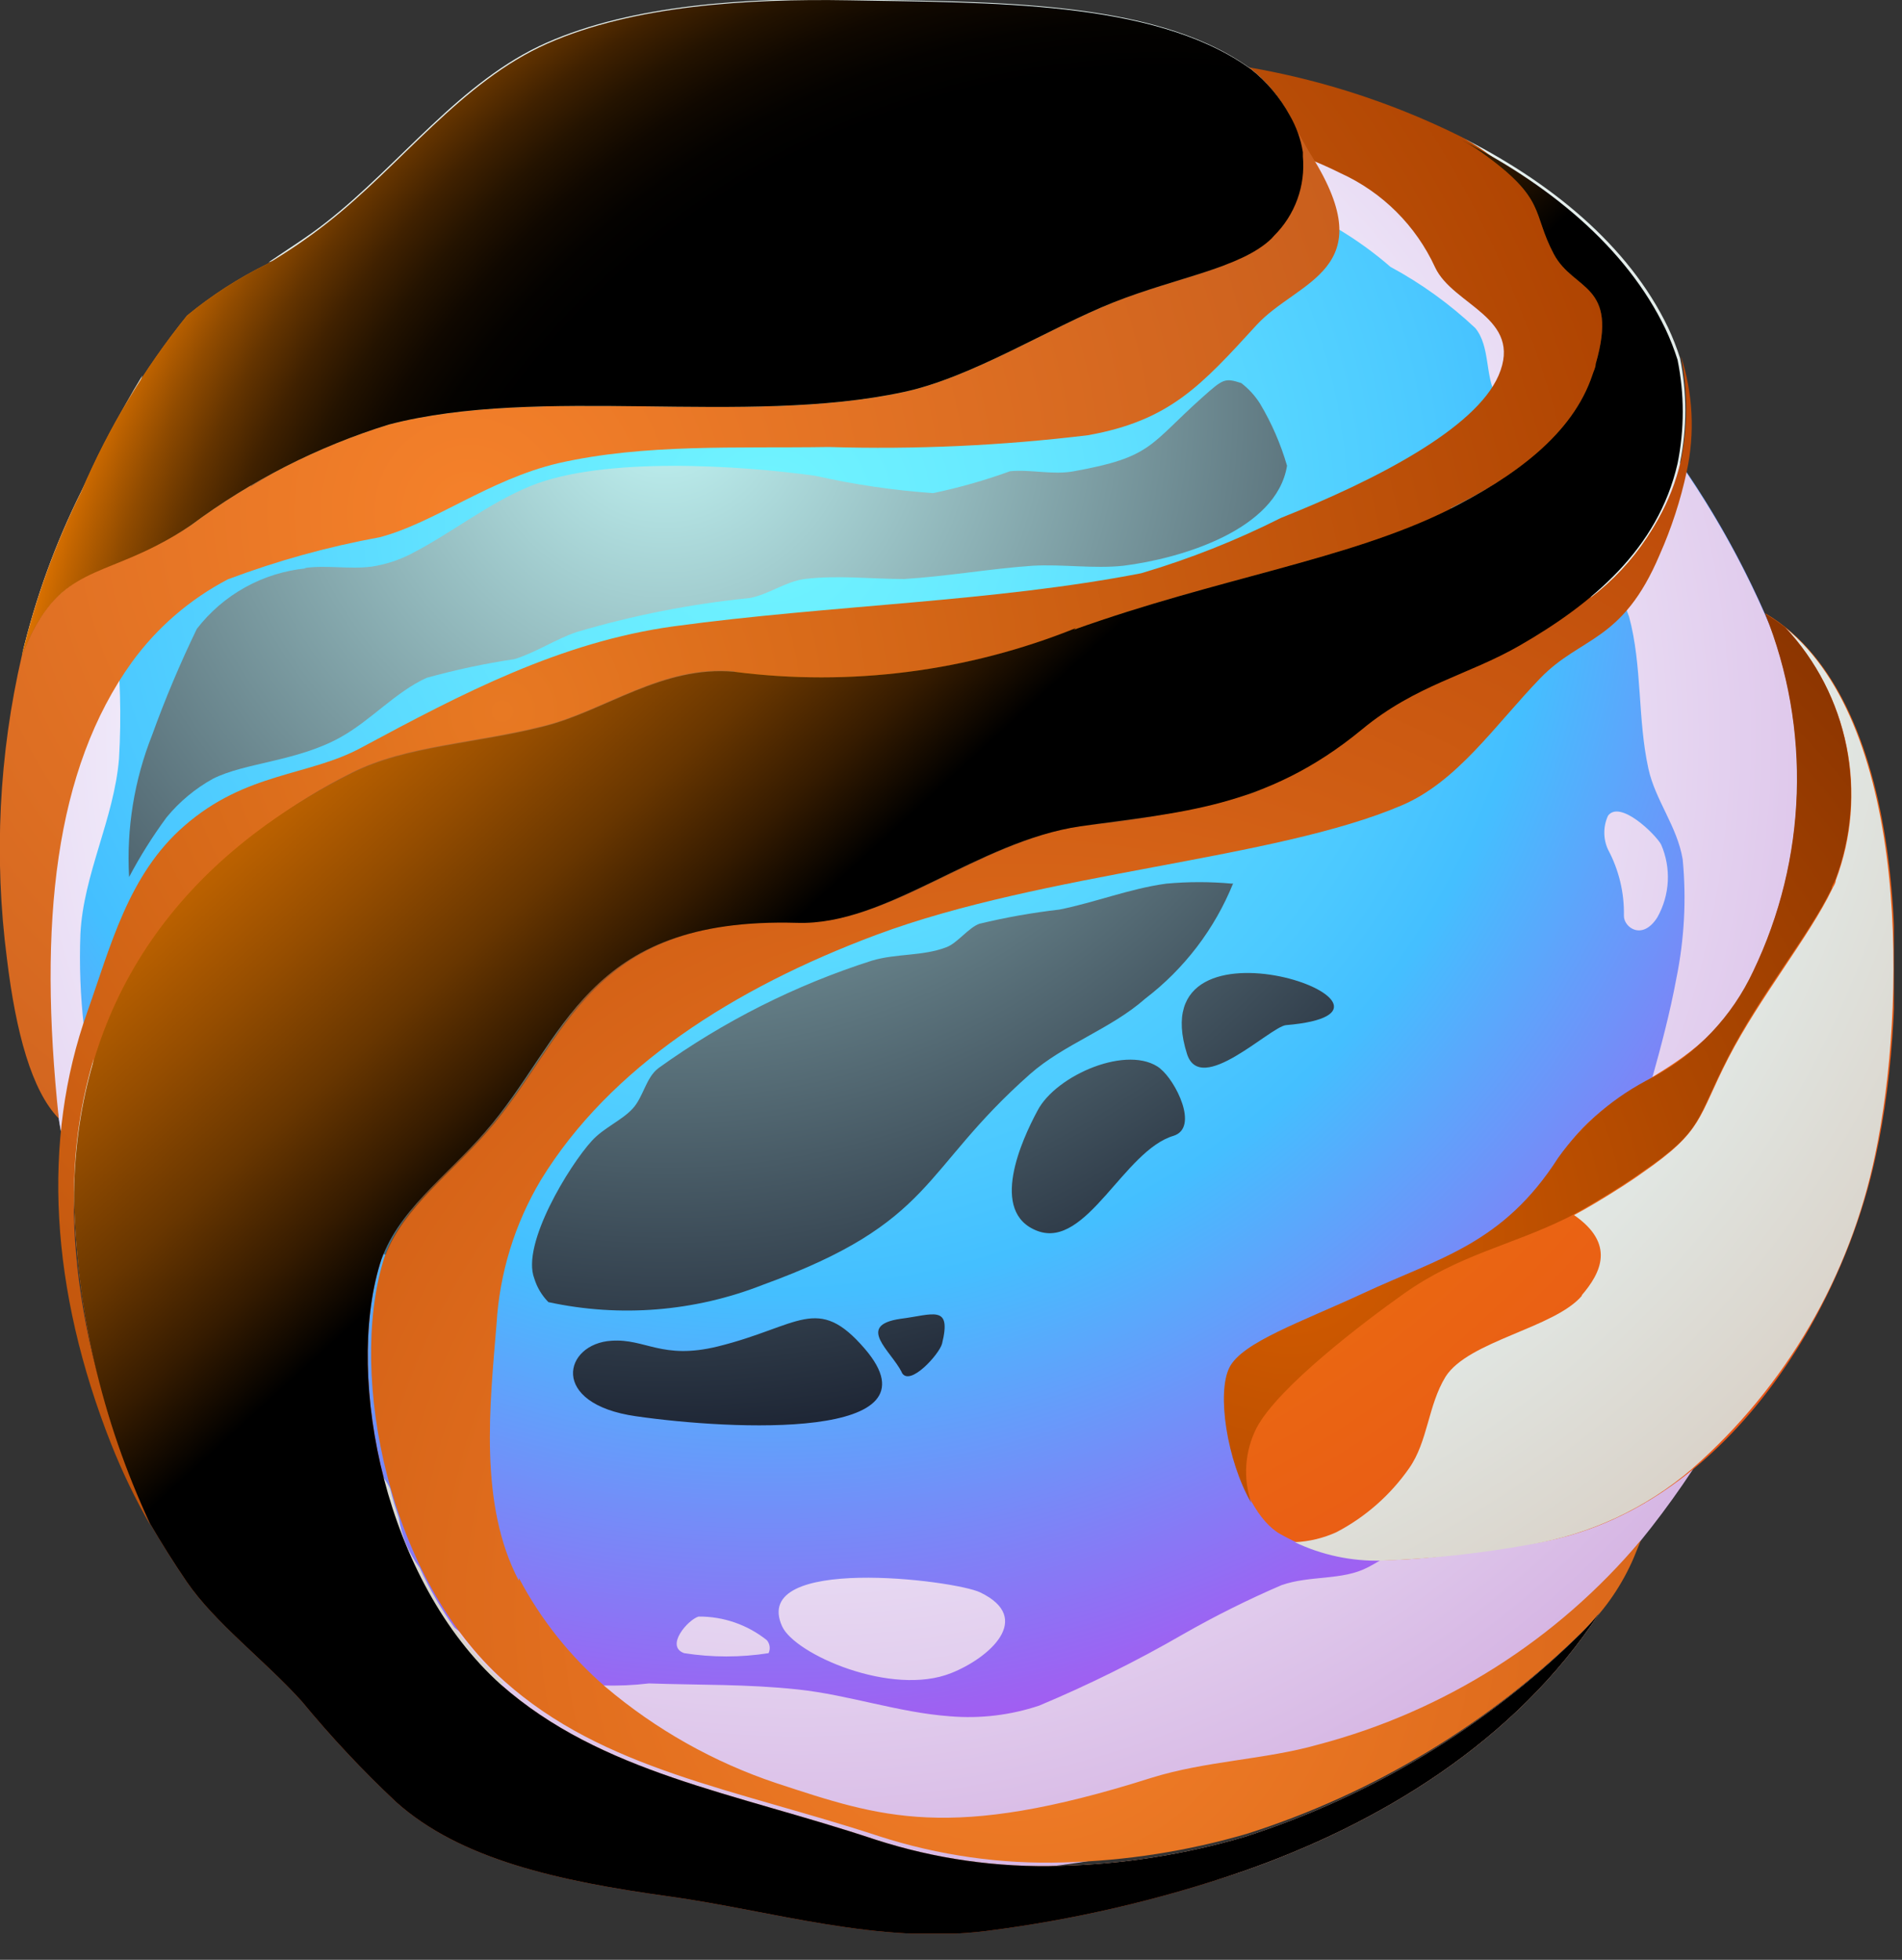 <svg width="66" height="68" viewBox="0 0 66 68" fill="none" xmlns="http://www.w3.org/2000/svg">
<rect x="0" y="0" width="66" height="68" fill="#333333" stroke="none"/>
<g clip-path="url(#clip0_4_5618)">
<path fill-rule="evenodd" clip-rule="evenodd" d="M32.76 2.71C38.915 2.71 44.932 4.535 50.049 7.955C55.167 11.374 59.156 16.234 61.511 21.921C63.867 27.607 64.483 33.864 63.282 39.901C62.081 45.938 59.117 51.483 54.765 55.835C50.413 60.187 44.868 63.151 38.831 64.352C32.794 65.553 26.537 64.936 20.851 62.581C15.164 60.226 10.304 56.237 6.885 51.119C3.465 46.002 1.64 39.985 1.64 33.83C1.64 25.576 4.919 17.661 10.755 11.825C16.591 5.989 24.506 2.71 32.76 2.71Z" fill="url(#paint0_radial_4_5618)"/>
<g style="mix-blend-mode:multiply">
<path fill-rule="evenodd" clip-rule="evenodd" d="M56.35 31.78C56.35 32.18 56.99 32.65 57.51 31.83C57.726 31.447 57.85 31.019 57.873 30.58C57.895 30.141 57.816 29.703 57.64 29.3C57.44 28.94 56.22 27.75 55.8 28.3C55.714 28.485 55.67 28.686 55.67 28.89C55.67 29.094 55.714 29.295 55.8 29.48C56.178 30.187 56.367 30.979 56.35 31.78ZM23.74 57.36C24.711 57.512 25.699 57.512 26.67 57.36C26.704 57.287 26.717 57.206 26.706 57.126C26.695 57.046 26.662 56.971 26.61 56.91C25.938 56.373 25.101 56.083 24.24 56.09C23.87 56.2 23.07 57.12 23.74 57.36ZM33.01 58.05C34.32 57.53 35.89 56.15 34.01 55.25C33.11 54.82 26.01 53.94 27.14 56.43C27.58 57.4 30.94 58.88 33.01 58.05ZM32.76 2.71C29.945 2.707 27.142 3.087 24.43 3.84C25.43 3.84 26.43 3.84 27.43 3.84C28.22 3.84 29.02 3.73 29.81 3.78C30.9 3.87 31.97 4.19 33.06 4.25C34.15 4.31 35.48 4.05 36.68 4.15C37.599 4.221 38.503 4.43 39.36 4.77C40.36 5.14 41.11 5.84 42.05 6.26C43.46 6.9 45 7.26 46.39 7.92C47.049 8.31 47.672 8.758 48.25 9.26C49.318 9.836 50.306 10.549 51.19 11.38C51.72 12.02 51.52 13.03 51.92 13.75C52.79 15.36 54.02 16.75 54.92 18.3C55.599 19.253 56.141 20.297 56.53 21.4C56.99 23.11 56.82 24.94 57.2 26.67C57.44 27.77 58.2 28.67 58.39 29.82C58.522 31.2 58.447 32.592 58.17 33.95C57.73 36.32 56.94 38.6 56.36 40.95C56.24 41.864 56.032 42.765 55.74 43.64C55.334 44.283 54.846 44.871 54.29 45.39C53.235 46.477 52.253 47.633 51.35 48.85C50.73 49.85 50.73 51.15 50.06 52.11C49.389 53.061 48.501 53.839 47.47 54.38C46.57 54.85 45.47 54.65 44.47 55C43.302 55.502 42.164 56.07 41.06 56.7C39.447 57.632 37.778 58.46 36.06 59.18C35.062 59.513 34.008 59.639 32.96 59.55C31.18 59.42 29.46 58.81 27.69 58.62C25.92 58.43 24.24 58.47 22.52 58.41C21.438 58.538 20.342 58.504 19.27 58.31C17.632 57.785 16.132 56.9 14.88 55.72C14.08 54.92 14.25 53.49 13.59 52.57C12.7 51.627 11.73 50.764 10.69 49.99C9.193 48.789 7.826 47.435 6.61 45.95C5.86 44.84 5.85 43.36 5.32 42.13C4.79 40.9 3.83 40 3.51 38.77C2.952 36.698 2.709 34.554 2.79 32.41C2.89 30.34 3.96 28.41 4.13 26.32C4.215 24.863 4.175 23.401 4.01 21.95C1.455 28.118 0.951 34.944 2.573 41.421C4.195 47.897 7.857 53.68 13.018 57.916C18.179 62.151 24.565 64.615 31.233 64.942C37.902 65.27 44.499 63.445 50.05 59.735C55.601 56.026 59.812 50.63 62.062 44.344C64.311 38.058 64.479 31.215 62.541 24.826C60.602 18.437 56.661 12.841 51.298 8.864C45.936 4.887 39.436 2.74 32.76 2.74V2.71Z" fill="url(#paint1_radial_4_5618)"/>
</g>
<path fill-rule="evenodd" clip-rule="evenodd" d="M50.35 17.63C52.66 16.48 54.69 15.02 55.35 12.94C56.41 9.72 54.73 10.1 54.01 8.76C53.29 7.42 53.77 6.86 51.54 5.26C51.241 5.042 50.923 4.851 50.59 4.69C46.952 2.902 42.954 1.965 38.9 1.95C36.136 2.026 33.393 2.46 30.74 3.24C37.41 3.48 42.99 4.24 46.52 6.01C47.971 6.67 49.135 7.831 49.8 9.28C50.42 10.6 52.87 11.02 52 13.03C51.2 14.87 47.76 16.65 44.45 17.97C42.894 18.754 41.271 19.396 39.6 19.89C34.46 20.89 28.83 20.99 23.39 21.73C19.45 22.27 16.02 24.07 12.54 25.94C10.7 26.94 8.54 26.78 6.39 28.66C4.45 30.35 3.84 32.83 3.03 35.11C1.44 39.57 1.74 44.75 3.86 50.11C4.243 51.074 4.694 52.01 5.21 52.91C-0.03 40.91 2.62 31.73 12.21 26.91C14.08 25.91 16.51 25.91 18.89 25.28C20.99 24.75 22.99 23.16 25.49 23.39C29.505 23.906 33.585 23.383 37.34 21.87C42.34 20.08 46.86 19.44 50.34 17.71L50.35 17.63Z" fill="url(#paint2_radial_4_5618)"/>
<path fill-rule="evenodd" clip-rule="evenodd" d="M31.36 13.6C33.74 13.09 36.42 11.37 38.64 10.49C40.86 9.61 43.06 9.3 44.12 8.28L44.21 8.18C44.569 7.824 44.845 7.392 45.018 6.917C45.191 6.442 45.256 5.934 45.21 5.43C45.21 5.38 45.21 5.33 45.21 5.28C45.138 4.825 44.982 4.388 44.75 3.99C44.413 3.377 43.957 2.837 43.41 2.4L43.28 2.31C39.97 0.01 34.39 0.1 29.45 0.01C25.95 -0.05 21.99 0.19 19 1.51C16.01 2.83 13.91 5.74 11.35 7.74C10.7 8.25 9.98 8.74 9.27 9.16C8.277 9.647 7.344 10.247 6.49 10.95C4.997 12.803 3.766 14.852 2.83 17.04C1.924 18.855 1.23 20.767 0.76 22.74C1.9 19.83 3.22 20.07 5.43 18.93C5.845 18.72 6.246 18.483 6.63 18.22C8.703 16.677 11.022 15.497 13.49 14.73C18.74 13.36 25.84 14.79 31.36 13.6ZM37.36 21.79C33.605 23.303 29.525 23.826 25.51 23.31C23.01 23.08 21.01 24.67 18.91 25.2C16.53 25.81 14.1 25.88 12.23 26.83C5.98 29.95 2.67 34.95 2.57 41.38C2.621 45.354 3.521 49.272 5.21 52.87C5.597 53.537 6.017 54.203 6.47 54.87C7.47 56.33 9.17 57.59 10.47 59.03C11.485 60.262 12.577 61.427 13.74 62.52C15.97 64.52 19.38 65.27 23.22 65.8C26.81 66.3 30.46 67.47 34.22 67C37.232 66.619 40.197 65.932 43.07 64.95C47.84 63.3 52.59 60.43 55.51 55.95C55.307 56.202 55.09 56.442 54.86 56.67C51.574 59.913 47.569 62.336 43.17 63.74C41.099 64.348 38.958 64.684 36.8 64.74C34.624 64.808 32.452 64.5 30.38 63.83C25.46 62.19 20.88 61.53 17.38 58.45C13.38 54.87 11.97 47.88 13.18 43.87C13.72 42.07 15.5 40.81 16.82 39.29C19.65 36.06 20.25 31.81 27.66 32.02C30.77 32.12 33.91 29.19 37.49 28.67C40.86 28.18 43.9 28.08 47.26 25.31C49.13 23.76 50.94 23.43 52.73 22.4C55.25 20.95 57.53 19.05 58.21 16.09C58.452 14.899 58.452 13.671 58.21 12.48C58.094 12.114 57.954 11.757 57.79 11.41C56.42 8.56 53.69 6.33 50.5 4.75C50.833 4.911 51.151 5.102 51.45 5.32C53.68 6.92 53.15 7.37 53.92 8.82C54.61 10.11 56.18 9.82 55.37 12.63C55.37 12.75 55.3 12.87 55.26 13C54.57 15.08 52.54 16.54 50.26 17.69C46.77 19.42 42.26 20.06 37.26 21.85L37.36 21.79ZM61.27 21.29C66.34 24.29 66.27 34.74 65.1 40.06C63.89 45.8 59.58 52.62 53.1 53.57C48.49 54.26 46.69 54.49 44.43 53.23C42.9 52.37 42.15 48.54 42.7 47.45C43.14 46.57 45.2 45.88 47.35 44.87C49.99 43.64 52.19 43.18 54.11 40.17C56.03 37.16 59.04 37.58 60.85 33.69C61.773 31.764 62.286 29.668 62.357 27.533C62.428 25.398 62.054 23.273 61.26 21.29H61.27Z" fill="url(#paint3_radial_4_5618)"/>
<path fill-rule="evenodd" clip-rule="evenodd" d="M18 54.84C16.61 52.19 17 48.74 17.23 45.94C17.334 44.174 17.862 42.459 18.77 40.94C21.16 37.04 25.45 34.29 30.4 32.44C36.24 30.26 44.24 29.83 48.65 27.94C50.57 27.12 51.87 25.17 53.45 23.53C54.86 22.07 56.3 22.3 57.59 19.25C58.002 18.322 58.317 17.353 58.53 16.36C58.818 15.032 58.749 13.652 58.33 12.36C58.572 13.551 58.572 14.779 58.33 15.97C57.65 18.97 55.33 20.83 52.85 22.28C51.06 23.28 49.25 23.64 47.38 25.19C44.02 27.96 40.98 28.06 37.61 28.55C34.03 29.07 30.89 32 27.78 31.9C20.37 31.69 19.78 35.9 16.94 39.17C15.62 40.69 13.84 41.95 13.3 43.75C12.09 47.75 13.47 54.75 17.5 58.33C20.95 61.41 25.5 62.07 30.5 63.71C32.572 64.38 34.744 64.688 36.92 64.62C39.078 64.564 41.219 64.228 43.29 63.62C47.688 62.216 51.694 59.793 54.98 56.55C55.714 55.832 56.298 54.975 56.7 54.03L56.94 53.44C54.031 56.901 50.122 59.377 45.75 60.53C43.89 61.06 41.86 61.09 39.94 61.69C32.94 63.91 30.57 63.06 26.94 61.87C24.769 61.144 22.756 60.01 21.01 58.53C19.784 57.471 18.766 56.193 18.01 54.76L18 54.84Z" fill="url(#paint4_radial_4_5618)"/>
<path fill-rule="evenodd" clip-rule="evenodd" d="M38.64 10.49C36.42 11.37 33.74 13.09 31.36 13.6C25.84 14.79 18.74 13.36 13.49 14.73C11.022 15.497 8.703 16.677 6.63 18.22C3.63 20.22 2.09 19.34 0.76 22.74C-0.039 26.188 -0.215 29.75 0.24 33.26C0.55 35.82 1.1 37.85 2.04 38.81C1.32 32.02 1.9 26.69 4.58 22.97C5.454 21.769 6.594 20.787 7.91 20.1C9.619 19.457 11.383 18.968 13.18 18.64C15.08 18.14 16.96 16.64 19.38 16.07C22.38 15.39 25.56 15.56 28.76 15.51C31.766 15.6 34.775 15.463 37.76 15.1C40.59 14.59 41.67 13.39 43.61 11.27C45.04 9.72 48 9.39 45.52 5.42C45.23 4.96 44.97 4.42 44.69 3.99C45.086 4.644 45.251 5.412 45.161 6.171C45.07 6.93 44.728 7.637 44.19 8.18L44.1 8.28C43.04 9.28 40.79 9.64 38.62 10.49H38.64Z" fill="url(#paint5_radial_4_5618)"/>
<path style="mix-blend-mode:screen" opacity="0.5" fill-rule="evenodd" clip-rule="evenodd" d="M15.73 9.29C13.19 11.22 11.73 11.49 9.87 14.52C9.423 15.282 9.029 16.074 8.69 16.89C10.178 15.944 11.795 15.216 13.49 14.73C18.74 13.36 25.84 14.79 31.36 13.6C33.74 13.09 36.42 11.37 38.64 10.49C40 9.96 41.4 9.62 42.51 9.2C42.266 8.637 41.928 8.12 41.51 7.67C38.4 4.48 36.63 4.39 32.88 4.42C31.53 4.42 30.19 4.22 28.88 4.21C27.794 4.163 26.706 4.217 25.63 4.37C24.07 4.654 22.543 5.093 21.07 5.68C18.31 6.8 17.78 7.73 15.73 9.29ZM25.49 23.29C22.99 23.06 20.99 24.65 18.89 25.18C16.51 25.79 14.08 25.86 12.21 26.81C10.129 27.849 8.249 29.251 6.66 30.95C6.198 31.436 5.891 32.048 5.779 32.709C5.667 33.37 5.754 34.049 6.03 34.66L6.47 35.66C8.08 39.4 7.47 39.58 11.02 42.3C11.746 42.82 12.54 43.237 13.38 43.54C14.02 41.9 15.67 40.7 16.91 39.27C19.74 36.04 20.34 31.79 27.75 32C30.86 32.1 34 29.17 37.58 28.65C39.551 28.468 41.5 28.097 43.4 27.54C43.832 27.396 44.221 27.144 44.529 26.808C44.837 26.472 45.054 26.063 45.16 25.62C45.29 25.12 45.43 24.62 45.61 24.14C46.238 22.518 46.606 20.807 46.7 19.07C43.91 19.93 40.7 20.61 37.34 21.83C33.585 23.343 29.505 23.866 25.49 23.35V23.29Z" fill="url(#paint6_radial_4_5618)"/>
<path style="mix-blend-mode:screen" fill-rule="evenodd" clip-rule="evenodd" d="M42.75 30.66C41.992 30.59 41.228 30.59 40.47 30.66C39.21 30.83 38.01 31.31 36.76 31.56C35.828 31.667 34.903 31.831 33.99 32.05C33.6 32.19 33.22 32.73 32.83 32.87C32.02 33.18 31.1 33.08 30.26 33.33C27.609 34.176 25.109 35.435 22.85 37.06C22.41 37.39 22.33 38.06 21.95 38.47C21.57 38.88 20.95 39.13 20.54 39.58C19.76 40.43 18.08 43.17 18.54 44.36C18.635 44.669 18.803 44.95 19.03 45.18C21.515 45.719 24.104 45.51 26.47 44.58C32.47 42.4 31.92 40.65 35.74 37.27C36.93 36.22 38.54 35.71 39.74 34.65C41.097 33.614 42.15 32.233 42.79 30.65L42.75 30.66ZM10.62 19.72C9.878 19.793 9.16 20.017 8.508 20.378C7.856 20.739 7.285 21.23 6.83 21.82C6.25 23.019 5.732 24.247 5.28 25.5C4.658 27.066 4.385 28.748 4.48 30.43C4.861 29.709 5.296 29.017 5.78 28.36C6.227 27.816 6.774 27.361 7.39 27.02C8.5 26.46 10.3 26.42 11.8 25.59C12.87 25 13.71 24.02 14.8 23.52C15.802 23.241 16.821 23.024 17.85 22.87C18.6 22.64 19.27 22.18 20.01 21.93C21.969 21.35 23.977 20.955 26.01 20.75C26.67 20.63 27.25 20.18 27.92 20.09C29.06 19.95 30.22 20.09 31.37 20.09C32.86 20 34.37 19.73 35.83 19.63C36.88 19.57 37.94 19.74 38.98 19.63C40.98 19.38 44.3 18.39 44.66 16.16C44.441 15.403 44.125 14.677 43.72 14C43.547 13.727 43.327 13.486 43.07 13.29C42.5 13.11 42.45 13.14 41.73 13.78C39.87 15.44 39.99 15.86 37.27 16.35C36.54 16.49 35.78 16.28 35.05 16.35C34.179 16.666 33.287 16.92 32.38 17.11C31.007 17.014 29.643 16.813 28.3 16.51C25.65 16.14 20.92 15.84 18.42 16.86C16.94 17.46 15.67 18.5 14.24 19.23C13.819 19.443 13.367 19.588 12.9 19.66C12.13 19.76 11.33 19.6 10.56 19.71L10.62 19.72ZM41.19 36.57C41.66 38.04 44.06 35.64 44.62 35.57C50.31 35.09 39.49 31.2 41.19 36.57ZM40.27 37.08C39.17 36.21 36.64 37.3 36 38.54C35.46 39.54 34.3 42.07 36 42.71C37.7 43.35 39 39.92 40.72 39.41C41.62 39.13 40.79 37.49 40.26 37.08H40.27ZM22.07 49.14C25.39 49.62 32.75 49.99 30.01 46.8C28.36 44.88 27.74 46.02 24.9 46.72C22.97 47.19 22.4 46.44 21.22 46.52C19.56 46.62 19.04 48.71 22.07 49.14ZM31.29 47.62C31.56 48.14 32.6 46.98 32.69 46.62C33.03 45.24 32.37 45.62 31.24 45.76C29.69 45.99 30.91 46.86 31.29 47.61V47.62Z" fill="url(#paint7_radial_4_5618)"/>
<path style="mix-blend-mode:multiply" fill-rule="evenodd" clip-rule="evenodd" d="M17.47 58.39C16.244 57.263 15.255 55.903 14.56 54.39C14.177 53.884 13.929 53.288 13.84 52.66C13.73 52.35 13.63 52.03 13.54 51.66C13.482 51.528 13.409 51.404 13.32 51.29C11.82 49.22 8.32 47.4 6.52 44.79C5.78 43.7 5.78 42.26 5.26 41.06C5.092 40.67 4.786 40.356 4.4 40.18C3.06 39.46 3.01 38.18 3.25 36.74C2.81 38.217 2.581 39.749 2.57 41.29C2.621 45.264 3.521 49.182 5.21 52.78C5.597 53.447 6.017 54.113 6.47 54.78C7.47 56.24 9.17 57.5 10.47 58.94C11.485 60.172 12.577 61.337 13.74 62.43C15.97 64.43 19.38 65.18 23.22 65.71C26.81 66.21 30.46 67.38 34.22 66.91C37.229 66.559 40.194 65.902 43.07 64.95C47.84 63.3 52.59 60.43 55.51 55.95C55.307 56.202 55.09 56.442 54.86 56.67C51.574 59.913 47.569 62.336 43.17 63.74C41.099 64.348 38.958 64.684 36.8 64.74C34.624 64.808 32.452 64.5 30.38 63.83C25.46 62.19 20.88 61.53 17.38 58.45L17.47 58.39ZM4.4 15.14C4.62 14.46 4.68 13.77 4.94 13.03C4.16 14.29 3.53 15.64 2.83 17.03C1.924 18.845 1.23 20.757 0.76 22.73C0.969 22 1.358 21.334 1.891 20.792C2.423 20.25 3.083 19.851 3.81 19.63V19.47C3.699 18.719 3.672 17.957 3.73 17.2C3.893 16.491 4.121 15.798 4.41 15.13L4.4 15.14ZM11.2 8.59C11.98 8.38 12.9 8.44 13.52 7.94C15.01 6.74 13.94 5.56 17.25 4.11C19.58 3.11 21.16 3.17 23.65 3.35C25.16 3.46 27.24 2.87 29.1 2.92H29.45C29.971 2.967 30.488 3.044 31 3.15L31.61 3.25C31.94 3.315 32.274 3.355 32.61 3.37C33.08 3.37 33.49 3.37 33.88 3.37C35.523 3.117 37.203 3.289 38.76 3.87C39.69 4.23 40.52 5.38 41.43 5.79C42.61 6.32 43.61 6.9 44.73 7.46C45.09 6.837 45.247 6.117 45.18 5.4C45.18 5.35 45.18 5.3 45.18 5.25C45.108 4.795 44.952 4.358 44.72 3.96C44.383 3.347 43.927 2.807 43.38 2.37L43.25 2.28C39.94 -0.02 34.36 0.07 29.42 -0.02C25.92 -0.08 21.96 0.16 18.97 1.48C15.98 2.8 13.88 5.71 11.32 7.71C10.69 8.21 9.98 8.65 9.32 9.1L11.24 8.56L11.2 8.59ZM55.38 12.95C54.842 14.344 53.867 15.527 52.6 16.32C54.47 16.54 56.86 18.32 55.19 20.74C56.732 19.573 57.829 17.915 58.3 16.04C58.542 14.849 58.542 13.621 58.3 12.43C58.184 12.064 58.044 11.707 57.88 11.36C56.51 8.51 53.78 6.28 50.59 4.7C50.923 4.861 51.241 5.052 51.54 5.27C53.77 6.87 53.24 7.32 54.01 8.77C54.7 10.06 56.27 9.77 55.46 12.58C55.46 12.7 55.39 12.82 55.35 12.95H55.38ZM54.9 44.95C53.95 46.08 50.95 46.52 50.16 47.77C49.55 48.77 49.55 50.01 48.9 50.94C48.25 51.871 47.386 52.633 46.38 53.16C45.924 53.369 45.431 53.487 44.93 53.51C45.866 53.955 46.894 54.175 47.93 54.15C49.661 54.087 51.386 53.899 53.09 53.59C55.177 53.244 57.128 52.331 58.73 50.95C61.971 48.105 64.196 44.282 65.07 40.06C66.14 35 66.3 25.28 61.94 21.77C63.026 22.922 63.767 24.355 64.079 25.908C64.39 27.46 64.259 29.069 63.7 30.55C63.7 30.66 63.61 30.76 63.57 30.86C62.79 32.48 61.06 34.61 59.98 36.7C58.9 38.79 59.14 39.21 56.98 40.7C56.76 40.86 56.53 41.01 56.3 41.16C55.66 41.57 55.04 41.94 54.62 42.16C56.06 43.16 55.56 44.16 54.88 44.95H54.9Z" fill="url(#paint8_radial_4_5618)"/>
<path fill-rule="evenodd" clip-rule="evenodd" d="M61.95 21.77C61.726 21.596 61.493 21.436 61.25 21.29C62.044 23.273 62.418 25.398 62.347 27.533C62.277 29.668 61.763 31.764 60.84 33.69C60.105 35.264 58.881 36.558 57.35 37.38C56.045 38.027 54.918 38.985 54.07 40.17C52.15 43.17 49.95 43.64 47.31 44.87C45.16 45.87 43.1 46.57 42.66 47.45C42.22 48.33 42.57 50.67 43.42 52.15C43.275 51.727 43.217 51.278 43.248 50.832C43.279 50.385 43.398 49.95 43.6 49.55C44.35 48.12 47.37 45.84 48.71 44.89C50.61 43.54 52.39 43.23 54.35 42.27C54.75 42.07 55.51 41.63 56.29 41.13C56.52 40.98 56.75 40.83 56.97 40.67C59.12 39.21 58.82 38.91 59.97 36.67C61.12 34.43 62.78 32.45 63.56 30.83C63.56 30.73 63.65 30.63 63.69 30.52C64.245 29.044 64.376 27.443 64.069 25.897C63.761 24.35 63.027 22.921 61.95 21.77Z" fill="url(#paint9_radial_4_5618)"/>
<path style="mix-blend-mode:screen" fill-rule="evenodd" clip-rule="evenodd" d="M31.36 13.6C33.74 13.09 36.42 11.37 38.64 10.49C40.86 9.61 43.06 9.3 44.12 8.28L44.21 8.18C44.569 7.824 44.845 7.392 45.018 6.917C45.191 6.442 45.256 5.934 45.21 5.43C45.21 5.38 45.21 5.33 45.21 5.28C45.138 4.825 44.982 4.388 44.75 3.99C44.413 3.377 43.957 2.837 43.41 2.4L43.28 2.31C39.97 0.01 34.39 0.1 29.45 0.01C25.95 -0.05 21.99 0.19 19 1.51C16.01 2.83 13.91 5.74 11.35 7.74C10.7 8.25 9.98 8.74 9.27 9.16C8.277 9.647 7.344 10.247 6.49 10.95C4.997 12.803 3.766 14.852 2.83 17.04C1.924 18.855 1.23 20.767 0.76 22.74C1.9 19.83 3.22 20.07 5.43 18.93C5.845 18.72 6.246 18.483 6.63 18.22C8.703 16.677 11.022 15.497 13.49 14.73C18.74 13.36 25.84 14.79 31.36 13.6Z" fill="url(#paint10_radial_4_5618)"/>
<path style="mix-blend-mode:screen" fill-rule="evenodd" clip-rule="evenodd" d="M37.34 21.79C33.585 23.303 29.505 23.826 25.49 23.31C22.99 23.08 20.99 24.67 18.89 25.2C16.51 25.81 14.08 25.88 12.21 26.83C5.98 29.95 2.67 34.95 2.57 41.38C2.621 45.354 3.521 49.272 5.21 52.87C5.597 53.537 6.017 54.203 6.47 54.87C7.47 56.33 9.17 57.59 10.47 59.03C11.485 60.262 12.577 61.427 13.74 62.52C15.97 64.52 19.38 65.27 23.22 65.8C26.81 66.3 30.46 67.47 34.22 67C37.232 66.619 40.197 65.932 43.07 64.95C47.84 63.3 52.59 60.43 55.51 55.95C55.307 56.202 55.09 56.442 54.86 56.67C51.574 59.913 47.569 62.336 43.17 63.74C41.099 64.348 38.958 64.684 36.8 64.74C34.624 64.808 32.452 64.5 30.38 63.83C25.46 62.19 20.88 61.53 17.38 58.45C13.38 54.87 11.97 47.88 13.18 43.87C13.72 42.07 15.5 40.81 16.82 39.29C19.65 36.06 20.25 31.81 27.66 32.02C30.77 32.12 33.91 29.19 37.49 28.67C40.86 28.18 43.9 28.08 47.26 25.31C49.13 23.76 50.94 23.43 52.73 22.4C55.25 20.95 57.53 19.05 58.21 16.09C58.452 14.899 58.452 13.671 58.21 12.48C58.094 12.114 57.954 11.757 57.79 11.41C56.42 8.56 53.69 6.33 50.5 4.75C50.833 4.911 51.151 5.102 51.45 5.32C53.68 6.92 53.15 7.37 53.92 8.82C54.61 10.11 56.18 9.82 55.37 12.63C55.37 12.75 55.3 12.87 55.26 13C54.57 15.08 52.54 16.54 50.26 17.69C46.77 19.42 42.26 20.06 37.26 21.85L37.34 21.79Z" fill="url(#paint11_linear_4_5618)"/>
</g>
<defs>
<radialGradient id="paint0_radial_4_5618" cx="0" cy="0" r="1" gradientUnits="userSpaceOnUse" gradientTransform="translate(26.6 17.85) scale(54.1 54.1)">
<stop stop-color="#71F5FF"/>
<stop offset="0.15" stop-color="#67E9FF"/>
<stop offset="0.43" stop-color="#4CC9FF"/>
<stop offset="0.5" stop-color="#44BFFF"/>
<stop offset="0.92" stop-color="#CE2FEB"/>
</radialGradient>
<radialGradient id="paint1_radial_4_5618" cx="0" cy="0" r="1" gradientUnits="userSpaceOnUse" gradientTransform="translate(27.74 25.61) scale(48.88 48.88)">
<stop offset="0.33" stop-color="#F5F5FF"/>
<stop offset="0.46" stop-color="#F0EAFA"/>
<stop offset="0.68" stop-color="#E1CCED"/>
<stop offset="0.98" stop-color="#CA9DD9"/>
<stop offset="1" stop-color="#C899D7"/>
</radialGradient>
<radialGradient id="paint2_radial_4_5618" cx="0" cy="0" r="1" gradientUnits="userSpaceOnUse" gradientTransform="translate(17.4 24.67) scale(42.31)">
<stop stop-color="#E87923"/>
<stop offset="1" stop-color="#AD4200"/>
</radialGradient>
<radialGradient id="paint3_radial_4_5618" cx="0" cy="0" r="1" gradientUnits="userSpaceOnUse" gradientTransform="translate(26.16 17.8) scale(53.14 53.14)">
<stop stop-color="#ED9600"/>
<stop offset="1" stop-color="#E94E1B"/>
</radialGradient>
<radialGradient id="paint4_radial_4_5618" cx="0" cy="0" r="1" gradientUnits="userSpaceOnUse" gradientTransform="translate(35.32 56.13) scale(49.93 49.93)">
<stop stop-color="#F5812A"/>
<stop offset="1" stop-color="#B84706"/>
</radialGradient>
<radialGradient id="paint5_radial_4_5618" cx="0" cy="0" r="1" gradientUnits="userSpaceOnUse" gradientTransform="translate(16.34 17.8) scale(40.86)">
<stop stop-color="#F5812A"/>
<stop offset="1" stop-color="#BD5519"/>
</radialGradient>
<radialGradient id="paint6_radial_4_5618" cx="0" cy="0" r="1" gradientUnits="userSpaceOnUse" gradientTransform="translate(24.39 14.95) scale(40.64 40.64)">
<stop stop-color="#A48A7B"/>
<stop offset="1" stop-color="#000A00"/>
</radialGradient>
<radialGradient id="paint7_radial_4_5618" cx="0" cy="0" r="1" gradientUnits="userSpaceOnUse" gradientTransform="translate(23.08 14.18) scale(41.99 41.99)">
<stop stop-color="#C2F5F4"/>
<stop offset="1" stop-color="#000012"/>
</radialGradient>
<radialGradient id="paint8_radial_4_5618" cx="0" cy="0" r="1" gradientUnits="userSpaceOnUse" gradientTransform="translate(32.1 20.76) scale(52.42 52.42)">
<stop offset="0.33" stop-color="#E6F5F5"/>
<stop offset="0.46" stop-color="#E5F1F0"/>
<stop offset="0.61" stop-color="#E1E6E2"/>
<stop offset="0.76" stop-color="#DAD4CB"/>
<stop offset="0.92" stop-color="#D1BAAB"/>
<stop offset="1" stop-color="#CCAC99"/>
</radialGradient>
<radialGradient id="paint9_radial_4_5618" cx="0" cy="0" r="1" gradientUnits="userSpaceOnUse" gradientTransform="translate(44.78 43.11) scale(27.5 27.5)">
<stop stop-color="#D45C00"/>
<stop offset="1" stop-color="#8C3500"/>
</radialGradient>
<radialGradient id="paint10_radial_4_5618" cx="0" cy="0" r="1" gradientUnits="userSpaceOnUse" gradientTransform="translate(40.37 30.47) scale(41.29 41.29)">
<stop offset="0.68"/>
<stop offset="0.72" stop-color="#040200"/>
<stop offset="0.76" stop-color="#100800"/>
<stop offset="0.8" stop-color="#241300"/>
<stop offset="0.84" stop-color="#402100"/>
<stop offset="0.88" stop-color="#643400"/>
<stop offset="0.92" stop-color="#904B00"/>
<stop offset="0.96" stop-color="#C36500"/>
<stop offset="1" stop-color="#F98100"/>
</radialGradient>
<linearGradient id="paint11_linear_4_5618" x1="9.61" y1="8.08" x2="40.47" y2="41.87" gradientUnits="userSpaceOnUse">
<stop stop-color="#F98100"/>
<stop offset="0.08" stop-color="#F57F00"/>
<stop offset="0.17" stop-color="#E97900"/>
<stop offset="0.25" stop-color="#D56E00"/>
<stop offset="0.33" stop-color="#B96000"/>
<stop offset="0.41" stop-color="#954D00"/>
<stop offset="0.5" stop-color="#683600"/>
<stop offset="0.58" stop-color="#351B00"/>
<stop offset="0.65"/>
</linearGradient>
<clipPath id="clip0_4_5618">
<rect width="65.72" height="67.09" fill="white"/>
</clipPath>
</defs>
</svg>
